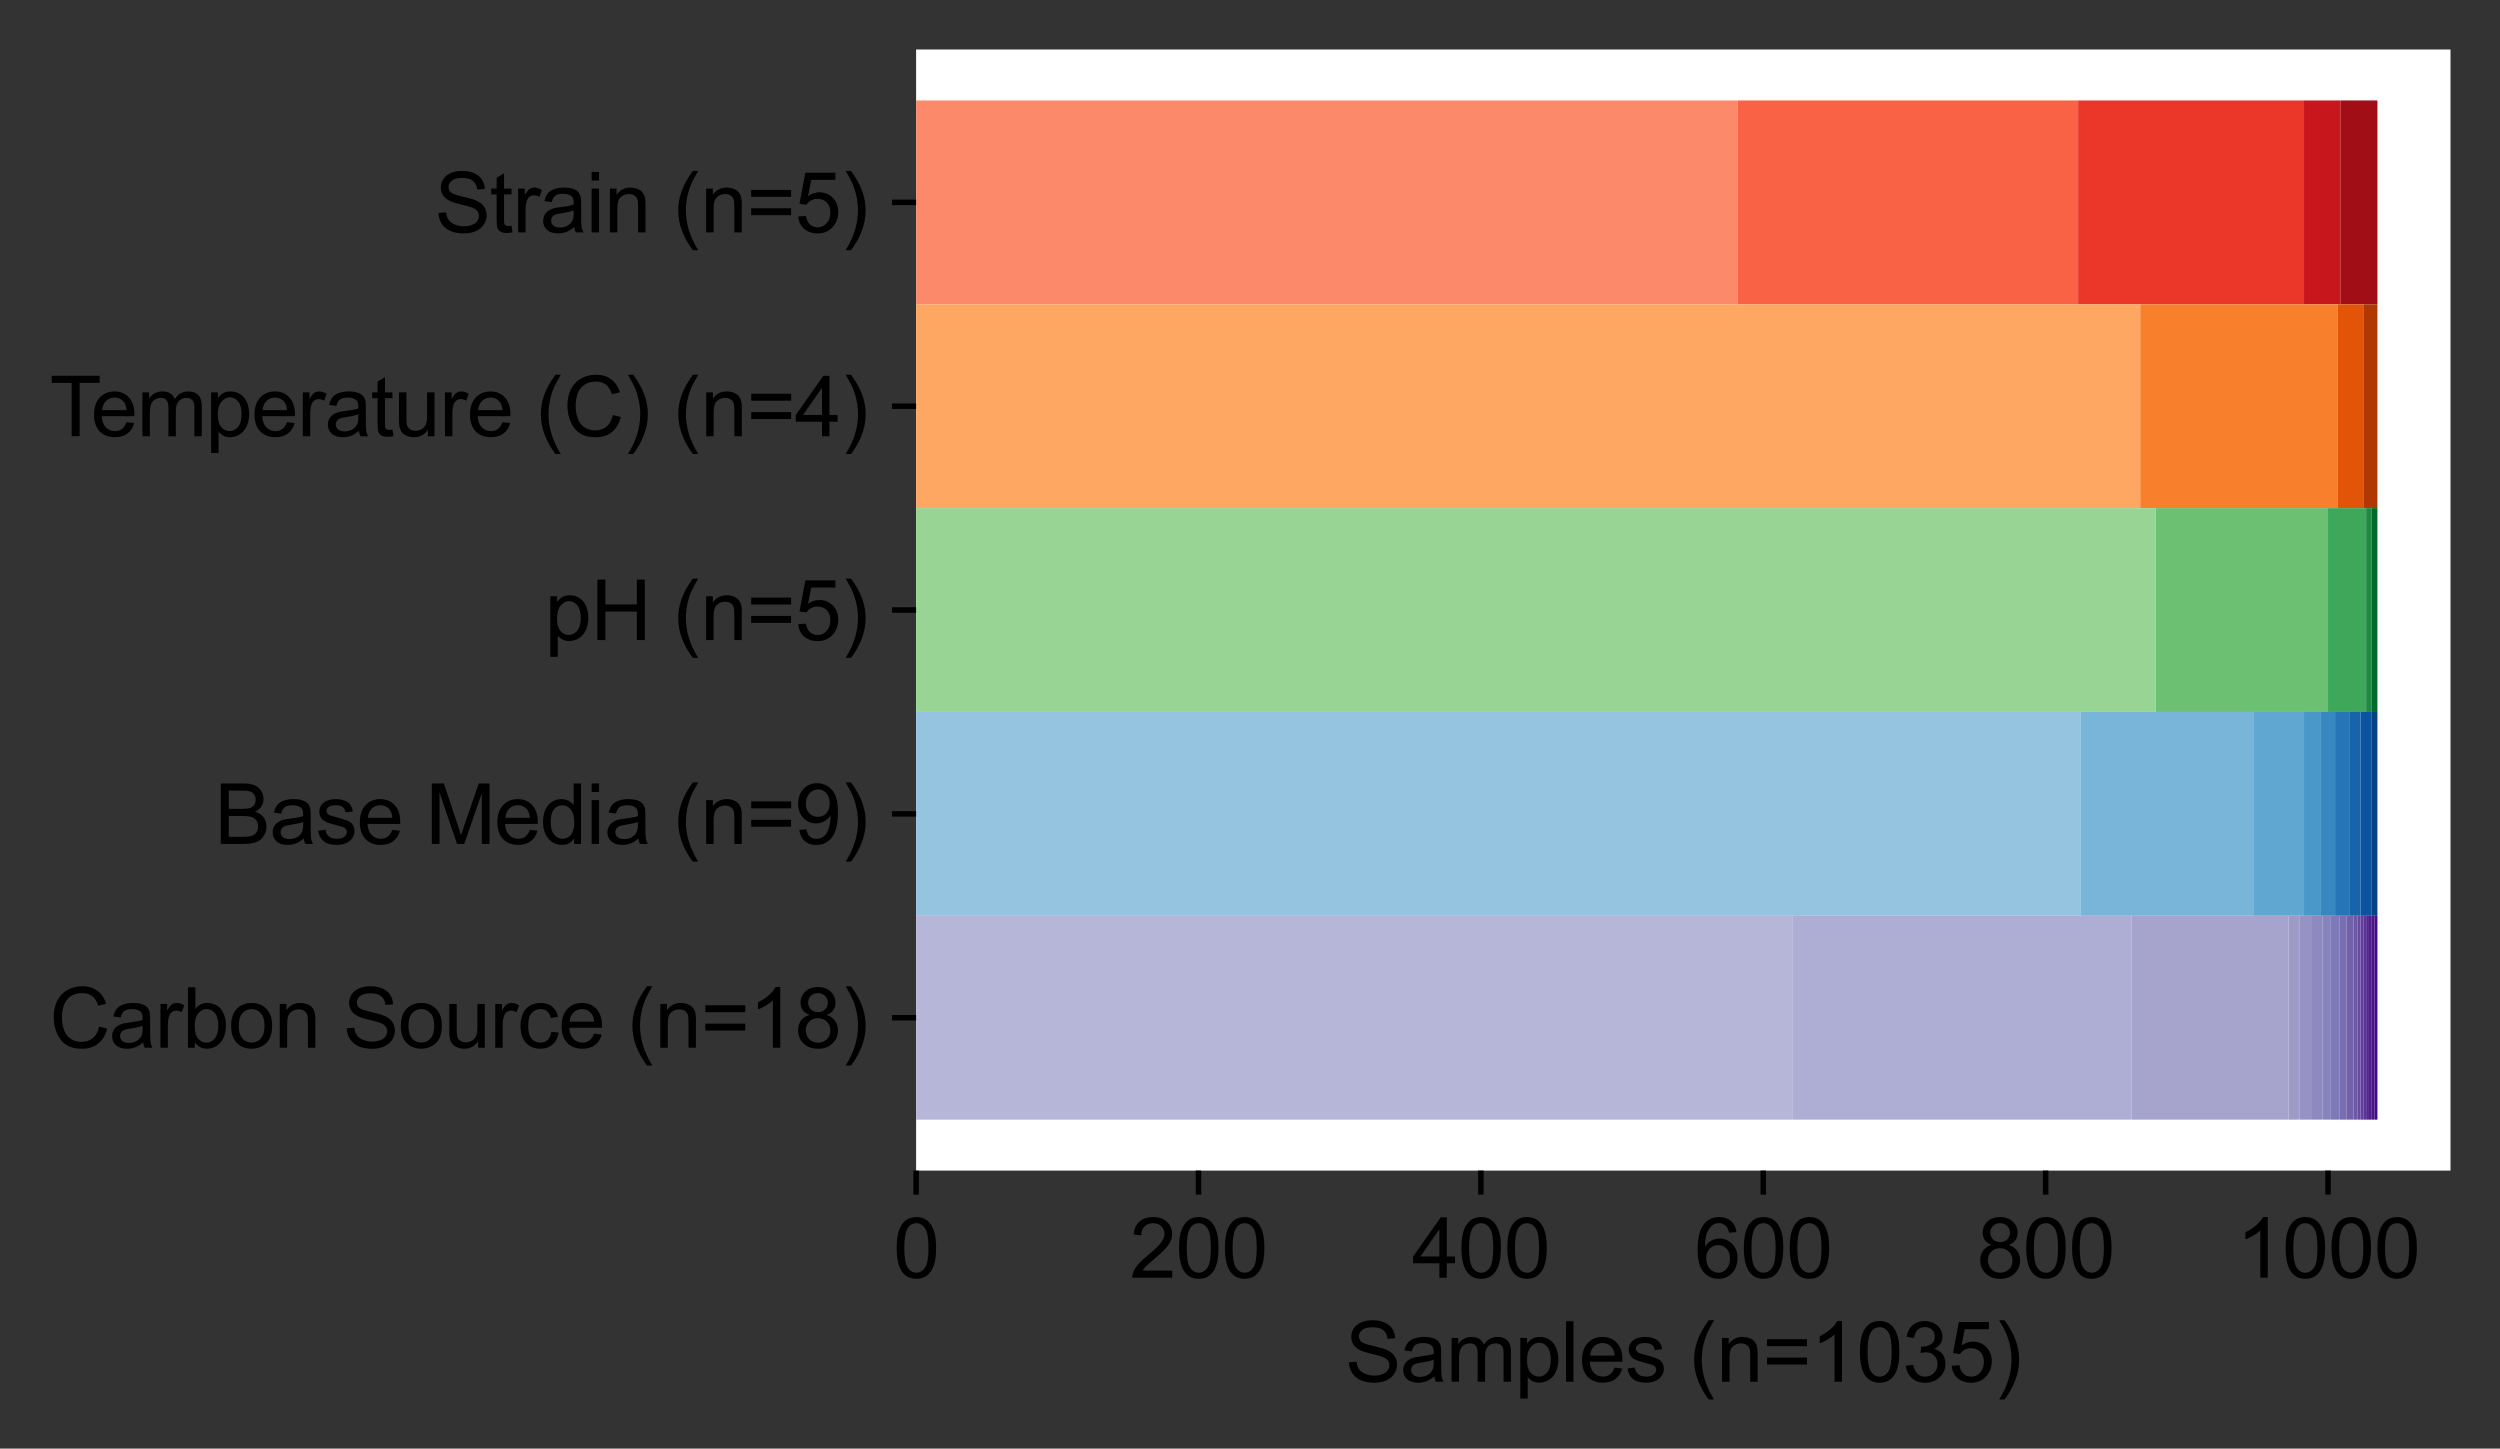 <?xml version="1.0" encoding="utf-8" standalone="no"?>
<!DOCTYPE svg PUBLIC "-//W3C//DTD SVG 1.1//EN"
  "http://www.w3.org/Graphics/SVG/1.1/DTD/svg11.dtd">
<svg xmlns:xlink="http://www.w3.org/1999/xlink" width="363.661pt" height="210.716pt" viewBox="0 0 363.661 210.716" xmlns="http://www.w3.org/2000/svg" version="1.1">
 <rect x="0" y="0" width="363.661" height="210.716" fill="#333333" stroke="none"/>
 <defs>
  <style type="text/css">*{stroke-linejoin: round; stroke-linecap: butt}</style>
 </defs>
 <g id="figure_1">
  <g id="patch_1">
   <path d="M 0 210.716 
L 363.661 210.716 
L 363.661 0 
L 0 0 
L 0 210.716 
z
" style="fill: none"/>
  </g>
  <g id="axes_1">
   <g id="patch_2">
    <path d="M 133.261 170.28 
L 356.461 170.28 
L 356.461 7.2 
L 133.261 7.2 
z
" style="fill: #ffffff"/>
   </g>
   <g id="patch_3">
    <path d="M 133.261 44.264 
L 252.794 44.264 
L 252.794 14.613 
L 133.261 14.613 
z
" clip-path="url(#pbf62a4b81c)" style="fill: #fc8a6a"/>
   </g>
   <g id="patch_4">
    <path d="M 252.794 44.264 
L 302.291 44.264 
L 302.291 14.613 
L 252.794 14.613 
z
" clip-path="url(#pbf62a4b81c)" style="fill: #f96245"/>
   </g>
   <g id="patch_5">
    <path d="M 302.291 44.264 
L 335.152 44.264 
L 335.152 14.613 
L 302.291 14.613 
z
" clip-path="url(#pbf62a4b81c)" style="fill: #eb372a"/>
   </g>
   <g id="patch_6">
    <path d="M 335.152 44.264 
L 340.492 44.264 
L 340.492 14.613 
L 335.152 14.613 
z
" clip-path="url(#pbf62a4b81c)" style="fill: #c8171c"/>
   </g>
   <g id="patch_7">
    <path d="M 340.492 44.264 
L 345.832 44.264 
L 345.832 14.613 
L 340.492 14.613 
z
" clip-path="url(#pbf62a4b81c)" style="fill: #a10e15"/>
   </g>
   <g id="patch_8">
    <path d="M 133.261 73.915 
L 311.328 73.915 
L 311.328 44.264 
L 133.261 44.264 
z
" clip-path="url(#pbf62a4b81c)" style="fill: #fda762"/>
   </g>
   <g id="patch_9">
    <path d="M 311.328 73.915 
L 340.081 73.915 
L 340.081 44.264 
L 311.328 44.264 
z
" clip-path="url(#pbf62a4b81c)" style="fill: #f87f2c"/>
   </g>
   <g id="patch_10">
    <path d="M 340.081 73.915 
L 343.778 73.915 
L 343.778 44.264 
L 340.081 44.264 
z
" clip-path="url(#pbf62a4b81c)" style="fill: #e25508"/>
   </g>
   <g id="patch_11">
    <path d="M 343.778 73.915 
L 345.832 73.915 
L 345.832 44.264 
L 343.778 44.264 
z
" clip-path="url(#pbf62a4b81c)" style="fill: #b03903"/>
   </g>
   <g id="patch_12">
    <path d="M 133.261 103.565 
L 313.587 103.565 
L 313.587 73.915 
L 133.261 73.915 
z
" clip-path="url(#pbf62a4b81c)" style="fill: #98d594"/>
   </g>
   <g id="patch_13">
    <path d="M 313.587 103.565 
L 338.644 103.565 
L 338.644 73.915 
L 313.587 73.915 
z
" clip-path="url(#pbf62a4b81c)" style="fill: #6bc072"/>
   </g>
   <g id="patch_14">
    <path d="M 338.644 103.565 
L 344.189 103.565 
L 344.189 73.915 
L 338.644 73.915 
z
" clip-path="url(#pbf62a4b81c)" style="fill: #3ea75a"/>
   </g>
   <g id="patch_15">
    <path d="M 344.189 103.565 
L 345.011 103.565 
L 345.011 73.915 
L 344.189 73.915 
z
" clip-path="url(#pbf62a4b81c)" style="fill: #208843"/>
   </g>
   <g id="patch_16">
    <path d="M 345.011 103.565 
L 345.832 103.565 
L 345.832 73.915 
L 345.011 73.915 
z
" clip-path="url(#pbf62a4b81c)" style="fill: #006b2b"/>
   </g>
   <g id="patch_17">
    <path d="M 133.261 133.216 
L 302.702 133.216 
L 302.702 103.565 
L 133.261 103.565 
z
" clip-path="url(#pbf62a4b81c)" style="fill: #94c4df"/>
   </g>
   <g id="patch_18">
    <path d="M 302.702 133.216 
L 327.758 133.216 
L 327.758 103.565 
L 302.702 103.565 
z
" clip-path="url(#pbf62a4b81c)" style="fill: #79b5d9"/>
   </g>
   <g id="patch_19">
    <path d="M 327.758 133.216 
L 335.152 133.216 
L 335.152 103.565 
L 327.758 103.565 
z
" clip-path="url(#pbf62a4b81c)" style="fill: #60a7d2"/>
   </g>
   <g id="patch_20">
    <path d="M 335.152 133.216 
L 337.617 133.216 
L 337.617 103.565 
L 335.152 103.565 
z
" clip-path="url(#pbf62a4b81c)" style="fill: #4a98c9"/>
   </g>
   <g id="patch_21">
    <path d="M 337.617 133.216 
L 339.671 133.216 
L 339.671 103.565 
L 337.617 103.565 
z
" clip-path="url(#pbf62a4b81c)" style="fill: #3787c0"/>
   </g>
   <g id="patch_22">
    <path d="M 339.671 133.216 
L 341.724 133.216 
L 341.724 103.565 
L 339.671 103.565 
z
" clip-path="url(#pbf62a4b81c)" style="fill: #2575b7"/>
   </g>
   <g id="patch_23">
    <path d="M 341.724 133.216 
L 343.367 133.216 
L 343.367 103.565 
L 341.724 103.565 
z
" clip-path="url(#pbf62a4b81c)" style="fill: #1764ab"/>
   </g>
   <g id="patch_24">
    <path d="M 343.367 133.216 
L 345.011 133.216 
L 345.011 103.565 
L 343.367 103.565 
z
" clip-path="url(#pbf62a4b81c)" style="fill: #0a539e"/>
   </g>
   <g id="patch_25">
    <path d="M 345.011 133.216 
L 345.832 133.216 
L 345.832 103.565 
L 345.011 103.565 
z
" clip-path="url(#pbf62a4b81c)" style="fill: #084285"/>
   </g>
   <g id="patch_26">
    <path d="M 133.261 162.867 
L 260.803 162.867 
L 260.803 133.216 
L 133.261 133.216 
z
" clip-path="url(#pbf62a4b81c)" style="fill: #b6b6d8"/>
   </g>
   <g id="patch_27">
    <path d="M 260.803 162.867 
L 310.095 162.867 
L 310.095 133.216 
L 260.803 133.216 
z
" clip-path="url(#pbf62a4b81c)" style="fill: #aeadd3"/>
   </g>
   <g id="patch_28">
    <path d="M 310.095 162.867 
L 332.893 162.867 
L 332.893 133.216 
L 310.095 133.216 
z
" clip-path="url(#pbf62a4b81c)" style="fill: #a6a3cd"/>
   </g>
   <g id="patch_29">
    <path d="M 332.893 162.867 
L 334.536 162.867 
L 334.536 133.216 
L 332.893 133.216 
z
" clip-path="url(#pbf62a4b81c)" style="fill: #9e9ac8"/>
   </g>
   <g id="patch_30">
    <path d="M 334.536 162.867 
L 336.179 162.867 
L 336.179 133.216 
L 334.536 133.216 
z
" clip-path="url(#pbf62a4b81c)" style="fill: #9692c4"/>
   </g>
   <g id="patch_31">
    <path d="M 336.179 162.867 
L 337.822 162.867 
L 337.822 133.216 
L 336.179 133.216 
z
" clip-path="url(#pbf62a4b81c)" style="fill: #8e8ac0"/>
   </g>
   <g id="patch_32">
    <path d="M 337.822 162.867 
L 339.054 162.867 
L 339.054 133.216 
L 337.822 133.216 
z
" clip-path="url(#pbf62a4b81c)" style="fill: #8683bd"/>
   </g>
   <g id="patch_33">
    <path d="M 339.054 162.867 
L 340.287 162.867 
L 340.287 133.216 
L 339.054 133.216 
z
" clip-path="url(#pbf62a4b81c)" style="fill: #7e79b8"/>
   </g>
   <g id="patch_34">
    <path d="M 340.287 162.867 
L 341.314 162.867 
L 341.314 133.216 
L 340.287 133.216 
z
" clip-path="url(#pbf62a4b81c)" style="fill: #796eb2"/>
   </g>
   <g id="patch_35">
    <path d="M 341.314 162.867 
L 342.341 162.867 
L 342.341 133.216 
L 341.314 133.216 
z
" clip-path="url(#pbf62a4b81c)" style="fill: #7262ac"/>
   </g>
   <g id="patch_36">
    <path d="M 342.341 162.867 
L 342.957 162.867 
L 342.957 133.216 
L 342.341 133.216 
z
" clip-path="url(#pbf62a4b81c)" style="fill: #6d57a6"/>
   </g>
   <g id="patch_37">
    <path d="M 342.957 162.867 
L 343.367 162.867 
L 343.367 133.216 
L 342.957 133.216 
z
" clip-path="url(#pbf62a4b81c)" style="fill: #674ba0"/>
   </g>
   <g id="patch_38">
    <path d="M 343.367 162.867 
L 343.778 162.867 
L 343.778 133.216 
L 343.367 133.216 
z
" clip-path="url(#pbf62a4b81c)" style="fill: #61409b"/>
   </g>
   <g id="patch_39">
    <path d="M 343.778 162.867 
L 344.189 162.867 
L 344.189 133.216 
L 343.778 133.216 
z
" clip-path="url(#pbf62a4b81c)" style="fill: #5b3495"/>
   </g>
   <g id="patch_40">
    <path d="M 344.189 162.867 
L 344.6 162.867 
L 344.6 133.216 
L 344.189 133.216 
z
" clip-path="url(#pbf62a4b81c)" style="fill: #552a90"/>
   </g>
   <g id="patch_41">
    <path d="M 344.6 162.867 
L 345.011 162.867 
L 345.011 133.216 
L 344.6 133.216 
z
" clip-path="url(#pbf62a4b81c)" style="fill: #4f1f8b"/>
   </g>
   <g id="patch_42">
    <path d="M 345.011 162.867 
L 345.421 162.867 
L 345.421 133.216 
L 345.011 133.216 
z
" clip-path="url(#pbf62a4b81c)" style="fill: #4a1587"/>
   </g>
   <g id="patch_43">
    <path d="M 345.421 162.867 
L 345.832 162.867 
L 345.832 133.216 
L 345.421 133.216 
z
" clip-path="url(#pbf62a4b81c)" style="fill: #440a82"/>
   </g>
   <g id="matplotlib.axis_1">
    <g id="xtick_1">
     <g id="line2d_1">
      <defs>
       <path id="m772eff24bd" d="M 0 0 
L 0 3.5 
" style="stroke: #000000; stroke-width: 0.8"/>
      </defs>
      <g>
       <use xlink:href="#m772eff24bd" x="133.261" y="170.28" style="stroke: #000000; stroke-width: 0.8"/>
      </g>
     </g>
     <g id="text_1">
      <!-- 0 -->
      <g transform="translate(129.924 185.869)scale(0.12 -0.12)">
       <defs>
        <path id="ArialMT-30" d="M 266 2259 
Q 266 3072 433 3567 
Q 600 4063 929 4331 
Q 1259 4600 1759 4600 
Q 2128 4600 2406 4451 
Q 2684 4303 2865 4023 
Q 3047 3744 3150 3342 
Q 3253 2941 3253 2259 
Q 3253 1453 3087 958 
Q 2922 463 2592 192 
Q 2263 -78 1759 -78 
Q 1097 -78 719 397 
Q 266 969 266 2259 
z
M 844 2259 
Q 844 1131 1108 757 
Q 1372 384 1759 384 
Q 2147 384 2411 759 
Q 2675 1134 2675 2259 
Q 2675 3391 2411 3762 
Q 2147 4134 1753 4134 
Q 1366 4134 1134 3806 
Q 844 3388 844 2259 
z
" transform="scale(0.016)"/>
       </defs>
       <use xlink:href="#ArialMT-30"/>
      </g>
     </g>
    </g>
    <g id="xtick_2">
     <g id="line2d_2">
      <g>
       <use xlink:href="#m772eff24bd" x="174.337" y="170.28" style="stroke: #000000; stroke-width: 0.8"/>
      </g>
     </g>
     <g id="text_2">
      <!-- 200 -->
      <g transform="translate(164.328 185.869)scale(0.12 -0.12)">
       <defs>
        <path id="ArialMT-32" d="M 3222 541 
L 3222 0 
L 194 0 
Q 188 203 259 391 
Q 375 700 629 1000 
Q 884 1300 1366 1694 
Q 2113 2306 2375 2664 
Q 2638 3022 2638 3341 
Q 2638 3675 2398 3904 
Q 2159 4134 1775 4134 
Q 1369 4134 1125 3890 
Q 881 3647 878 3216 
L 300 3275 
Q 359 3922 746 4261 
Q 1134 4600 1788 4600 
Q 2447 4600 2831 4234 
Q 3216 3869 3216 3328 
Q 3216 3053 3103 2787 
Q 2991 2522 2730 2228 
Q 2469 1934 1863 1422 
Q 1356 997 1212 845 
Q 1069 694 975 541 
L 3222 541 
z
" transform="scale(0.016)"/>
       </defs>
       <use xlink:href="#ArialMT-32"/>
       <use xlink:href="#ArialMT-30" x="55.615"/>
       <use xlink:href="#ArialMT-30" x="111.23"/>
      </g>
     </g>
    </g>
    <g id="xtick_3">
     <g id="line2d_3">
      <g>
       <use xlink:href="#m772eff24bd" x="215.414" y="170.28" style="stroke: #000000; stroke-width: 0.8"/>
      </g>
     </g>
     <g id="text_3">
      <!-- 400 -->
      <g transform="translate(205.404 185.869)scale(0.12 -0.12)">
       <defs>
        <path id="ArialMT-34" d="M 2069 0 
L 2069 1097 
L 81 1097 
L 81 1613 
L 2172 4581 
L 2631 4581 
L 2631 1613 
L 3250 1613 
L 3250 1097 
L 2631 1097 
L 2631 0 
L 2069 0 
z
M 2069 1613 
L 2069 3678 
L 634 1613 
L 2069 1613 
z
" transform="scale(0.016)"/>
       </defs>
       <use xlink:href="#ArialMT-34"/>
       <use xlink:href="#ArialMT-30" x="55.615"/>
       <use xlink:href="#ArialMT-30" x="111.23"/>
      </g>
     </g>
    </g>
    <g id="xtick_4">
     <g id="line2d_4">
      <g>
       <use xlink:href="#m772eff24bd" x="256.49" y="170.28" style="stroke: #000000; stroke-width: 0.8"/>
      </g>
     </g>
     <g id="text_4">
      <!-- 600 -->
      <g transform="translate(246.481 185.869)scale(0.12 -0.12)">
       <defs>
        <path id="ArialMT-36" d="M 3184 3459 
L 2625 3416 
Q 2550 3747 2413 3897 
Q 2184 4138 1850 4138 
Q 1581 4138 1378 3988 
Q 1113 3794 959 3422 
Q 806 3050 800 2363 
Q 1003 2672 1297 2822 
Q 1591 2972 1913 2972 
Q 2475 2972 2870 2558 
Q 3266 2144 3266 1488 
Q 3266 1056 3080 686 
Q 2894 316 2569 119 
Q 2244 -78 1831 -78 
Q 1128 -78 684 439 
Q 241 956 241 2144 
Q 241 3472 731 4075 
Q 1159 4600 1884 4600 
Q 2425 4600 2770 4297 
Q 3116 3994 3184 3459 
z
M 888 1484 
Q 888 1194 1011 928 
Q 1134 663 1356 523 
Q 1578 384 1822 384 
Q 2178 384 2434 671 
Q 2691 959 2691 1453 
Q 2691 1928 2437 2201 
Q 2184 2475 1800 2475 
Q 1419 2475 1153 2201 
Q 888 1928 888 1484 
z
" transform="scale(0.016)"/>
       </defs>
       <use xlink:href="#ArialMT-36"/>
       <use xlink:href="#ArialMT-30" x="55.615"/>
       <use xlink:href="#ArialMT-30" x="111.23"/>
      </g>
     </g>
    </g>
    <g id="xtick_5">
     <g id="line2d_5">
      <g>
       <use xlink:href="#m772eff24bd" x="297.567" y="170.28" style="stroke: #000000; stroke-width: 0.8"/>
      </g>
     </g>
     <g id="text_5">
      <!-- 800 -->
      <g transform="translate(287.557 185.869)scale(0.12 -0.12)">
       <defs>
        <path id="ArialMT-38" d="M 1131 2484 
Q 781 2613 612 2850 
Q 444 3088 444 3419 
Q 444 3919 803 4259 
Q 1163 4600 1759 4600 
Q 2359 4600 2725 4251 
Q 3091 3903 3091 3403 
Q 3091 3084 2923 2848 
Q 2756 2613 2416 2484 
Q 2838 2347 3058 2040 
Q 3278 1734 3278 1309 
Q 3278 722 2862 322 
Q 2447 -78 1769 -78 
Q 1091 -78 675 323 
Q 259 725 259 1325 
Q 259 1772 486 2073 
Q 713 2375 1131 2484 
z
M 1019 3438 
Q 1019 3113 1228 2906 
Q 1438 2700 1772 2700 
Q 2097 2700 2305 2904 
Q 2513 3109 2513 3406 
Q 2513 3716 2298 3927 
Q 2084 4138 1766 4138 
Q 1444 4138 1231 3931 
Q 1019 3725 1019 3438 
z
M 838 1322 
Q 838 1081 952 856 
Q 1066 631 1291 507 
Q 1516 384 1775 384 
Q 2178 384 2440 643 
Q 2703 903 2703 1303 
Q 2703 1709 2433 1975 
Q 2163 2241 1756 2241 
Q 1359 2241 1098 1978 
Q 838 1716 838 1322 
z
" transform="scale(0.016)"/>
       </defs>
       <use xlink:href="#ArialMT-38"/>
       <use xlink:href="#ArialMT-30" x="55.615"/>
       <use xlink:href="#ArialMT-30" x="111.23"/>
      </g>
     </g>
    </g>
    <g id="xtick_6">
     <g id="line2d_6">
      <g>
       <use xlink:href="#m772eff24bd" x="338.644" y="170.28" style="stroke: #000000; stroke-width: 0.8"/>
      </g>
     </g>
     <g id="text_6">
      <!-- 1000 -->
      <g transform="translate(325.297 185.869)scale(0.12 -0.12)">
       <defs>
        <path id="ArialMT-31" d="M 2384 0 
L 1822 0 
L 1822 3584 
Q 1619 3391 1289 3197 
Q 959 3003 697 2906 
L 697 3450 
Q 1169 3672 1522 3987 
Q 1875 4303 2022 4600 
L 2384 4600 
L 2384 0 
z
" transform="scale(0.016)"/>
       </defs>
       <use xlink:href="#ArialMT-31"/>
       <use xlink:href="#ArialMT-30" x="55.615"/>
       <use xlink:href="#ArialMT-30" x="111.23"/>
       <use xlink:href="#ArialMT-30" x="166.846"/>
      </g>
     </g>
    </g>
    <g id="text_7">
     <!-- Samples (n=1035) -->
     <g transform="translate(195.668 200.99)scale(0.12 -0.12)">
      <defs>
       <path id="ArialMT-53" d="M 288 1472 
L 859 1522 
Q 900 1178 1048 958 
Q 1197 738 1509 602 
Q 1822 466 2213 466 
Q 2559 466 2825 569 
Q 3091 672 3220 851 
Q 3350 1031 3350 1244 
Q 3350 1459 3225 1620 
Q 3100 1781 2813 1891 
Q 2628 1963 1997 2114 
Q 1366 2266 1113 2400 
Q 784 2572 623 2826 
Q 463 3081 463 3397 
Q 463 3744 659 4045 
Q 856 4347 1234 4503 
Q 1613 4659 2075 4659 
Q 2584 4659 2973 4495 
Q 3363 4331 3572 4012 
Q 3781 3694 3797 3291 
L 3216 3247 
Q 3169 3681 2898 3903 
Q 2628 4125 2100 4125 
Q 1550 4125 1298 3923 
Q 1047 3722 1047 3438 
Q 1047 3191 1225 3031 
Q 1400 2872 2139 2705 
Q 2878 2538 3153 2413 
Q 3553 2228 3743 1945 
Q 3934 1663 3934 1294 
Q 3934 928 3725 604 
Q 3516 281 3123 101 
Q 2731 -78 2241 -78 
Q 1619 -78 1198 103 
Q 778 284 539 648 
Q 300 1013 288 1472 
z
" transform="scale(0.016)"/>
       <path id="ArialMT-61" d="M 2588 409 
Q 2275 144 1986 34 
Q 1697 -75 1366 -75 
Q 819 -75 525 192 
Q 231 459 231 875 
Q 231 1119 342 1320 
Q 453 1522 633 1644 
Q 813 1766 1038 1828 
Q 1203 1872 1538 1913 
Q 2219 1994 2541 2106 
Q 2544 2222 2544 2253 
Q 2544 2597 2384 2738 
Q 2169 2928 1744 2928 
Q 1347 2928 1158 2789 
Q 969 2650 878 2297 
L 328 2372 
Q 403 2725 575 2942 
Q 747 3159 1072 3276 
Q 1397 3394 1825 3394 
Q 2250 3394 2515 3294 
Q 2781 3194 2906 3042 
Q 3031 2891 3081 2659 
Q 3109 2516 3109 2141 
L 3109 1391 
Q 3109 606 3145 398 
Q 3181 191 3288 0 
L 2700 0 
Q 2613 175 2588 409 
z
M 2541 1666 
Q 2234 1541 1622 1453 
Q 1275 1403 1131 1340 
Q 988 1278 909 1158 
Q 831 1038 831 891 
Q 831 666 1001 516 
Q 1172 366 1500 366 
Q 1825 366 2078 508 
Q 2331 650 2450 897 
Q 2541 1088 2541 1459 
L 2541 1666 
z
" transform="scale(0.016)"/>
       <path id="ArialMT-6d" d="M 422 0 
L 422 3319 
L 925 3319 
L 925 2853 
Q 1081 3097 1340 3245 
Q 1600 3394 1931 3394 
Q 2300 3394 2536 3241 
Q 2772 3088 2869 2813 
Q 3263 3394 3894 3394 
Q 4388 3394 4653 3120 
Q 4919 2847 4919 2278 
L 4919 0 
L 4359 0 
L 4359 2091 
Q 4359 2428 4304 2576 
Q 4250 2725 4106 2815 
Q 3963 2906 3769 2906 
Q 3419 2906 3187 2673 
Q 2956 2441 2956 1928 
L 2956 0 
L 2394 0 
L 2394 2156 
Q 2394 2531 2256 2718 
Q 2119 2906 1806 2906 
Q 1569 2906 1367 2781 
Q 1166 2656 1075 2415 
Q 984 2175 984 1722 
L 984 0 
L 422 0 
z
" transform="scale(0.016)"/>
       <path id="ArialMT-70" d="M 422 -1272 
L 422 3319 
L 934 3319 
L 934 2888 
Q 1116 3141 1344 3267 
Q 1572 3394 1897 3394 
Q 2322 3394 2647 3175 
Q 2972 2956 3137 2557 
Q 3303 2159 3303 1684 
Q 3303 1175 3120 767 
Q 2938 359 2589 142 
Q 2241 -75 1856 -75 
Q 1575 -75 1351 44 
Q 1128 163 984 344 
L 984 -1272 
L 422 -1272 
z
M 931 1641 
Q 931 1000 1190 694 
Q 1450 388 1819 388 
Q 2194 388 2461 705 
Q 2728 1022 2728 1688 
Q 2728 2322 2467 2637 
Q 2206 2953 1844 2953 
Q 1484 2953 1207 2617 
Q 931 2281 931 1641 
z
" transform="scale(0.016)"/>
       <path id="ArialMT-6c" d="M 409 0 
L 409 4581 
L 972 4581 
L 972 0 
L 409 0 
z
" transform="scale(0.016)"/>
       <path id="ArialMT-65" d="M 2694 1069 
L 3275 997 
Q 3138 488 2766 206 
Q 2394 -75 1816 -75 
Q 1088 -75 661 373 
Q 234 822 234 1631 
Q 234 2469 665 2931 
Q 1097 3394 1784 3394 
Q 2450 3394 2872 2941 
Q 3294 2488 3294 1666 
Q 3294 1616 3291 1516 
L 816 1516 
Q 847 969 1125 678 
Q 1403 388 1819 388 
Q 2128 388 2347 550 
Q 2566 713 2694 1069 
z
M 847 1978 
L 2700 1978 
Q 2663 2397 2488 2606 
Q 2219 2931 1791 2931 
Q 1403 2931 1139 2672 
Q 875 2413 847 1978 
z
" transform="scale(0.016)"/>
       <path id="ArialMT-73" d="M 197 991 
L 753 1078 
Q 800 744 1014 566 
Q 1228 388 1613 388 
Q 2000 388 2187 545 
Q 2375 703 2375 916 
Q 2375 1106 2209 1216 
Q 2094 1291 1634 1406 
Q 1016 1563 777 1677 
Q 538 1791 414 1992 
Q 291 2194 291 2438 
Q 291 2659 392 2848 
Q 494 3038 669 3163 
Q 800 3259 1026 3326 
Q 1253 3394 1513 3394 
Q 1903 3394 2198 3281 
Q 2494 3169 2634 2976 
Q 2775 2784 2828 2463 
L 2278 2388 
Q 2241 2644 2061 2787 
Q 1881 2931 1553 2931 
Q 1166 2931 1000 2803 
Q 834 2675 834 2503 
Q 834 2394 903 2306 
Q 972 2216 1119 2156 
Q 1203 2125 1616 2013 
Q 2213 1853 2448 1751 
Q 2684 1650 2818 1456 
Q 2953 1263 2953 975 
Q 2953 694 2789 445 
Q 2625 197 2315 61 
Q 2006 -75 1616 -75 
Q 969 -75 630 194 
Q 291 463 197 991 
z
" transform="scale(0.016)"/>
       <path id="ArialMT-20" transform="scale(0.016)"/>
       <path id="ArialMT-28" d="M 1497 -1347 
Q 1031 -759 709 28 
Q 388 816 388 1659 
Q 388 2403 628 3084 
Q 909 3875 1497 4659 
L 1900 4659 
Q 1522 4009 1400 3731 
Q 1209 3300 1100 2831 
Q 966 2247 966 1656 
Q 966 153 1900 -1347 
L 1497 -1347 
z
" transform="scale(0.016)"/>
       <path id="ArialMT-6e" d="M 422 0 
L 422 3319 
L 928 3319 
L 928 2847 
Q 1294 3394 1984 3394 
Q 2284 3394 2536 3286 
Q 2788 3178 2913 3003 
Q 3038 2828 3088 2588 
Q 3119 2431 3119 2041 
L 3119 0 
L 2556 0 
L 2556 2019 
Q 2556 2363 2490 2533 
Q 2425 2703 2258 2804 
Q 2091 2906 1866 2906 
Q 1506 2906 1245 2678 
Q 984 2450 984 1813 
L 984 0 
L 422 0 
z
" transform="scale(0.016)"/>
       <path id="ArialMT-3d" d="M 3381 2694 
L 356 2694 
L 356 3219 
L 3381 3219 
L 3381 2694 
z
M 3381 1303 
L 356 1303 
L 356 1828 
L 3381 1828 
L 3381 1303 
z
" transform="scale(0.016)"/>
       <path id="ArialMT-33" d="M 269 1209 
L 831 1284 
Q 928 806 1161 595 
Q 1394 384 1728 384 
Q 2125 384 2398 659 
Q 2672 934 2672 1341 
Q 2672 1728 2419 1979 
Q 2166 2231 1775 2231 
Q 1616 2231 1378 2169 
L 1441 2663 
Q 1497 2656 1531 2656 
Q 1891 2656 2178 2843 
Q 2466 3031 2466 3422 
Q 2466 3731 2256 3934 
Q 2047 4138 1716 4138 
Q 1388 4138 1169 3931 
Q 950 3725 888 3313 
L 325 3413 
Q 428 3978 793 4289 
Q 1159 4600 1703 4600 
Q 2078 4600 2393 4439 
Q 2709 4278 2876 4000 
Q 3044 3722 3044 3409 
Q 3044 3113 2884 2869 
Q 2725 2625 2413 2481 
Q 2819 2388 3044 2092 
Q 3269 1797 3269 1353 
Q 3269 753 2831 336 
Q 2394 -81 1725 -81 
Q 1122 -81 723 278 
Q 325 638 269 1209 
z
" transform="scale(0.016)"/>
       <path id="ArialMT-35" d="M 266 1200 
L 856 1250 
Q 922 819 1161 601 
Q 1400 384 1738 384 
Q 2144 384 2425 690 
Q 2706 997 2706 1503 
Q 2706 1984 2436 2262 
Q 2166 2541 1728 2541 
Q 1456 2541 1237 2417 
Q 1019 2294 894 2097 
L 366 2166 
L 809 4519 
L 3088 4519 
L 3088 3981 
L 1259 3981 
L 1013 2750 
Q 1425 3038 1878 3038 
Q 2478 3038 2890 2622 
Q 3303 2206 3303 1553 
Q 3303 931 2941 478 
Q 2500 -78 1738 -78 
Q 1113 -78 717 272 
Q 322 622 266 1200 
z
" transform="scale(0.016)"/>
       <path id="ArialMT-29" d="M 791 -1347 
L 388 -1347 
Q 1322 153 1322 1656 
Q 1322 2244 1188 2822 
Q 1081 3291 891 3722 
Q 769 4003 388 4659 
L 791 4659 
Q 1378 3875 1659 3084 
Q 1900 2403 1900 1659 
Q 1900 816 1576 28 
Q 1253 -759 791 -1347 
z
" transform="scale(0.016)"/>
      </defs>
      <use xlink:href="#ArialMT-53"/>
      <use xlink:href="#ArialMT-61" x="66.699"/>
      <use xlink:href="#ArialMT-6d" x="122.314"/>
      <use xlink:href="#ArialMT-70" x="205.615"/>
      <use xlink:href="#ArialMT-6c" x="261.23"/>
      <use xlink:href="#ArialMT-65" x="283.447"/>
      <use xlink:href="#ArialMT-73" x="339.062"/>
      <use xlink:href="#ArialMT-20" x="389.062"/>
      <use xlink:href="#ArialMT-28" x="416.846"/>
      <use xlink:href="#ArialMT-6e" x="450.146"/>
      <use xlink:href="#ArialMT-3d" x="505.762"/>
      <use xlink:href="#ArialMT-31" x="564.16"/>
      <use xlink:href="#ArialMT-30" x="619.775"/>
      <use xlink:href="#ArialMT-33" x="675.391"/>
      <use xlink:href="#ArialMT-35" x="731.006"/>
      <use xlink:href="#ArialMT-29" x="786.621"/>
     </g>
    </g>
   </g>
   <g id="matplotlib.axis_2">
    <g id="ytick_1">
     <g id="line2d_7">
      <defs>
       <path id="mf761c2c507" d="M 0 0 
L -3.5 0 
" style="stroke: #000000; stroke-width: 0.8"/>
      </defs>
      <g>
       <use xlink:href="#mf761c2c507" x="133.261" y="148.042" style="stroke: #000000; stroke-width: 0.8"/>
      </g>
     </g>
     <g id="text_8">
      <!-- Carbon Source (n=18) -->
      <g transform="translate(7.2 152.41)scale(0.12 -0.12)">
       <defs>
        <path id="ArialMT-43" d="M 3763 1606 
L 4369 1453 
Q 4178 706 3683 314 
Q 3188 -78 2472 -78 
Q 1731 -78 1267 223 
Q 803 525 561 1097 
Q 319 1669 319 2325 
Q 319 3041 592 3573 
Q 866 4106 1370 4382 
Q 1875 4659 2481 4659 
Q 3169 4659 3637 4309 
Q 4106 3959 4291 3325 
L 3694 3184 
Q 3534 3684 3231 3912 
Q 2928 4141 2469 4141 
Q 1941 4141 1586 3887 
Q 1231 3634 1087 3207 
Q 944 2781 944 2328 
Q 944 1744 1114 1308 
Q 1284 872 1643 656 
Q 2003 441 2422 441 
Q 2931 441 3284 734 
Q 3638 1028 3763 1606 
z
" transform="scale(0.016)"/>
        <path id="ArialMT-72" d="M 416 0 
L 416 3319 
L 922 3319 
L 922 2816 
Q 1116 3169 1280 3281 
Q 1444 3394 1641 3394 
Q 1925 3394 2219 3213 
L 2025 2691 
Q 1819 2813 1613 2813 
Q 1428 2813 1281 2702 
Q 1134 2591 1072 2394 
Q 978 2094 978 1738 
L 978 0 
L 416 0 
z
" transform="scale(0.016)"/>
        <path id="ArialMT-62" d="M 941 0 
L 419 0 
L 419 4581 
L 981 4581 
L 981 2947 
Q 1338 3394 1891 3394 
Q 2197 3394 2470 3270 
Q 2744 3147 2920 2923 
Q 3097 2700 3197 2384 
Q 3297 2069 3297 1709 
Q 3297 856 2875 390 
Q 2453 -75 1863 -75 
Q 1275 -75 941 416 
L 941 0 
z
M 934 1684 
Q 934 1088 1097 822 
Q 1363 388 1816 388 
Q 2184 388 2453 708 
Q 2722 1028 2722 1663 
Q 2722 2313 2464 2622 
Q 2206 2931 1841 2931 
Q 1472 2931 1203 2611 
Q 934 2291 934 1684 
z
" transform="scale(0.016)"/>
        <path id="ArialMT-6f" d="M 213 1659 
Q 213 2581 725 3025 
Q 1153 3394 1769 3394 
Q 2453 3394 2887 2945 
Q 3322 2497 3322 1706 
Q 3322 1066 3130 698 
Q 2938 331 2570 128 
Q 2203 -75 1769 -75 
Q 1072 -75 642 372 
Q 213 819 213 1659 
z
M 791 1659 
Q 791 1022 1069 705 
Q 1347 388 1769 388 
Q 2188 388 2466 706 
Q 2744 1025 2744 1678 
Q 2744 2294 2464 2611 
Q 2184 2928 1769 2928 
Q 1347 2928 1069 2612 
Q 791 2297 791 1659 
z
" transform="scale(0.016)"/>
        <path id="ArialMT-75" d="M 2597 0 
L 2597 488 
Q 2209 -75 1544 -75 
Q 1250 -75 995 37 
Q 741 150 617 320 
Q 494 491 444 738 
Q 409 903 409 1263 
L 409 3319 
L 972 3319 
L 972 1478 
Q 972 1038 1006 884 
Q 1059 663 1231 536 
Q 1403 409 1656 409 
Q 1909 409 2131 539 
Q 2353 669 2445 892 
Q 2538 1116 2538 1541 
L 2538 3319 
L 3100 3319 
L 3100 0 
L 2597 0 
z
" transform="scale(0.016)"/>
        <path id="ArialMT-63" d="M 2588 1216 
L 3141 1144 
Q 3050 572 2676 248 
Q 2303 -75 1759 -75 
Q 1078 -75 664 370 
Q 250 816 250 1647 
Q 250 2184 428 2587 
Q 606 2991 970 3192 
Q 1334 3394 1763 3394 
Q 2303 3394 2647 3120 
Q 2991 2847 3088 2344 
L 2541 2259 
Q 2463 2594 2264 2762 
Q 2066 2931 1784 2931 
Q 1359 2931 1093 2626 
Q 828 2322 828 1663 
Q 828 994 1084 691 
Q 1341 388 1753 388 
Q 2084 388 2306 591 
Q 2528 794 2588 1216 
z
" transform="scale(0.016)"/>
       </defs>
       <use xlink:href="#ArialMT-43"/>
       <use xlink:href="#ArialMT-61" x="72.217"/>
       <use xlink:href="#ArialMT-72" x="127.832"/>
       <use xlink:href="#ArialMT-62" x="161.133"/>
       <use xlink:href="#ArialMT-6f" x="216.748"/>
       <use xlink:href="#ArialMT-6e" x="272.363"/>
       <use xlink:href="#ArialMT-20" x="327.979"/>
       <use xlink:href="#ArialMT-53" x="355.762"/>
       <use xlink:href="#ArialMT-6f" x="422.461"/>
       <use xlink:href="#ArialMT-75" x="478.076"/>
       <use xlink:href="#ArialMT-72" x="533.691"/>
       <use xlink:href="#ArialMT-63" x="566.992"/>
       <use xlink:href="#ArialMT-65" x="616.992"/>
       <use xlink:href="#ArialMT-20" x="672.607"/>
       <use xlink:href="#ArialMT-28" x="700.391"/>
       <use xlink:href="#ArialMT-6e" x="733.691"/>
       <use xlink:href="#ArialMT-3d" x="789.307"/>
       <use xlink:href="#ArialMT-31" x="847.705"/>
       <use xlink:href="#ArialMT-38" x="903.32"/>
       <use xlink:href="#ArialMT-29" x="958.936"/>
      </g>
     </g>
    </g>
    <g id="ytick_2">
     <g id="line2d_8">
      <g>
       <use xlink:href="#mf761c2c507" x="133.261" y="118.391" style="stroke: #000000; stroke-width: 0.8"/>
      </g>
     </g>
     <g id="text_9">
      <!-- Base Media (n=9) -->
      <g transform="translate(31.215 122.759)scale(0.12 -0.12)">
       <defs>
        <path id="ArialMT-42" d="M 469 0 
L 469 4581 
L 2188 4581 
Q 2713 4581 3030 4442 
Q 3347 4303 3526 4014 
Q 3706 3725 3706 3409 
Q 3706 3116 3547 2856 
Q 3388 2597 3066 2438 
Q 3481 2316 3704 2022 
Q 3928 1728 3928 1328 
Q 3928 1006 3792 729 
Q 3656 453 3456 303 
Q 3256 153 2954 76 
Q 2653 0 2216 0 
L 469 0 
z
M 1075 2656 
L 2066 2656 
Q 2469 2656 2644 2709 
Q 2875 2778 2992 2937 
Q 3109 3097 3109 3338 
Q 3109 3566 3000 3739 
Q 2891 3913 2687 3977 
Q 2484 4041 1991 4041 
L 1075 4041 
L 1075 2656 
z
M 1075 541 
L 2216 541 
Q 2509 541 2628 563 
Q 2838 600 2978 687 
Q 3119 775 3209 942 
Q 3300 1109 3300 1328 
Q 3300 1584 3169 1773 
Q 3038 1963 2805 2039 
Q 2572 2116 2134 2116 
L 1075 2116 
L 1075 541 
z
" transform="scale(0.016)"/>
        <path id="ArialMT-4d" d="M 475 0 
L 475 4581 
L 1388 4581 
L 2472 1338 
Q 2622 884 2691 659 
Q 2769 909 2934 1394 
L 4031 4581 
L 4847 4581 
L 4847 0 
L 4263 0 
L 4263 3834 
L 2931 0 
L 2384 0 
L 1059 3900 
L 1059 0 
L 475 0 
z
" transform="scale(0.016)"/>
        <path id="ArialMT-64" d="M 2575 0 
L 2575 419 
Q 2259 -75 1647 -75 
Q 1250 -75 917 144 
Q 584 363 401 755 
Q 219 1147 219 1656 
Q 219 2153 384 2558 
Q 550 2963 881 3178 
Q 1213 3394 1622 3394 
Q 1922 3394 2156 3267 
Q 2391 3141 2538 2938 
L 2538 4581 
L 3097 4581 
L 3097 0 
L 2575 0 
z
M 797 1656 
Q 797 1019 1065 703 
Q 1334 388 1700 388 
Q 2069 388 2326 689 
Q 2584 991 2584 1609 
Q 2584 2291 2321 2609 
Q 2059 2928 1675 2928 
Q 1300 2928 1048 2622 
Q 797 2316 797 1656 
z
" transform="scale(0.016)"/>
        <path id="ArialMT-69" d="M 425 3934 
L 425 4581 
L 988 4581 
L 988 3934 
L 425 3934 
z
M 425 0 
L 425 3319 
L 988 3319 
L 988 0 
L 425 0 
z
" transform="scale(0.016)"/>
        <path id="ArialMT-39" d="M 350 1059 
L 891 1109 
Q 959 728 1153 556 
Q 1347 384 1650 384 
Q 1909 384 2104 503 
Q 2300 622 2425 820 
Q 2550 1019 2634 1356 
Q 2719 1694 2719 2044 
Q 2719 2081 2716 2156 
Q 2547 1888 2255 1720 
Q 1963 1553 1622 1553 
Q 1053 1553 659 1965 
Q 266 2378 266 3053 
Q 266 3750 677 4175 
Q 1088 4600 1706 4600 
Q 2153 4600 2523 4359 
Q 2894 4119 3086 3673 
Q 3278 3228 3278 2384 
Q 3278 1506 3087 986 
Q 2897 466 2520 194 
Q 2144 -78 1638 -78 
Q 1100 -78 759 220 
Q 419 519 350 1059 
z
M 2653 3081 
Q 2653 3566 2395 3850 
Q 2138 4134 1775 4134 
Q 1400 4134 1122 3828 
Q 844 3522 844 3034 
Q 844 2597 1108 2323 
Q 1372 2050 1759 2050 
Q 2150 2050 2401 2323 
Q 2653 2597 2653 3081 
z
" transform="scale(0.016)"/>
       </defs>
       <use xlink:href="#ArialMT-42"/>
       <use xlink:href="#ArialMT-61" x="66.699"/>
       <use xlink:href="#ArialMT-73" x="122.314"/>
       <use xlink:href="#ArialMT-65" x="172.314"/>
       <use xlink:href="#ArialMT-20" x="227.93"/>
       <use xlink:href="#ArialMT-4d" x="255.713"/>
       <use xlink:href="#ArialMT-65" x="339.014"/>
       <use xlink:href="#ArialMT-64" x="394.629"/>
       <use xlink:href="#ArialMT-69" x="450.244"/>
       <use xlink:href="#ArialMT-61" x="472.461"/>
       <use xlink:href="#ArialMT-20" x="528.076"/>
       <use xlink:href="#ArialMT-28" x="555.859"/>
       <use xlink:href="#ArialMT-6e" x="589.16"/>
       <use xlink:href="#ArialMT-3d" x="644.775"/>
       <use xlink:href="#ArialMT-39" x="703.174"/>
       <use xlink:href="#ArialMT-29" x="758.789"/>
      </g>
     </g>
    </g>
    <g id="ytick_3">
     <g id="line2d_9">
      <g>
       <use xlink:href="#mf761c2c507" x="133.261" y="88.74" style="stroke: #000000; stroke-width: 0.8"/>
      </g>
     </g>
     <g id="text_10">
      <!-- pH (n=5) -->
      <g transform="translate(79.241 93.108)scale(0.12 -0.12)">
       <defs>
        <path id="ArialMT-48" d="M 513 0 
L 513 4581 
L 1119 4581 
L 1119 2700 
L 3500 2700 
L 3500 4581 
L 4106 4581 
L 4106 0 
L 3500 0 
L 3500 2159 
L 1119 2159 
L 1119 0 
L 513 0 
z
" transform="scale(0.016)"/>
       </defs>
       <use xlink:href="#ArialMT-70"/>
       <use xlink:href="#ArialMT-48" x="55.615"/>
       <use xlink:href="#ArialMT-20" x="127.832"/>
       <use xlink:href="#ArialMT-28" x="155.615"/>
       <use xlink:href="#ArialMT-6e" x="188.916"/>
       <use xlink:href="#ArialMT-3d" x="244.531"/>
       <use xlink:href="#ArialMT-35" x="302.93"/>
       <use xlink:href="#ArialMT-29" x="358.545"/>
      </g>
     </g>
    </g>
    <g id="ytick_4">
     <g id="line2d_10">
      <g>
       <use xlink:href="#mf761c2c507" x="133.261" y="59.089" style="stroke: #000000; stroke-width: 0.8"/>
      </g>
     </g>
     <g id="text_11">
      <!-- Temperature (C) (n=4) -->
      <g transform="translate(7.236 63.457)scale(0.12 -0.12)">
       <defs>
        <path id="ArialMT-54" d="M 1659 0 
L 1659 4041 
L 150 4041 
L 150 4581 
L 3781 4581 
L 3781 4041 
L 2266 4041 
L 2266 0 
L 1659 0 
z
" transform="scale(0.016)"/>
        <path id="ArialMT-74" d="M 1650 503 
L 1731 6 
Q 1494 -44 1306 -44 
Q 1000 -44 831 53 
Q 663 150 594 308 
Q 525 466 525 972 
L 525 2881 
L 113 2881 
L 113 3319 
L 525 3319 
L 525 4141 
L 1084 4478 
L 1084 3319 
L 1650 3319 
L 1650 2881 
L 1084 2881 
L 1084 941 
Q 1084 700 1114 631 
Q 1144 563 1211 522 
Q 1278 481 1403 481 
Q 1497 481 1650 503 
z
" transform="scale(0.016)"/>
       </defs>
       <use xlink:href="#ArialMT-54"/>
       <use xlink:href="#ArialMT-65" x="49.959"/>
       <use xlink:href="#ArialMT-6d" x="105.574"/>
       <use xlink:href="#ArialMT-70" x="188.875"/>
       <use xlink:href="#ArialMT-65" x="244.49"/>
       <use xlink:href="#ArialMT-72" x="300.105"/>
       <use xlink:href="#ArialMT-61" x="333.406"/>
       <use xlink:href="#ArialMT-74" x="389.021"/>
       <use xlink:href="#ArialMT-75" x="416.805"/>
       <use xlink:href="#ArialMT-72" x="472.42"/>
       <use xlink:href="#ArialMT-65" x="505.721"/>
       <use xlink:href="#ArialMT-20" x="561.336"/>
       <use xlink:href="#ArialMT-28" x="589.119"/>
       <use xlink:href="#ArialMT-43" x="622.42"/>
       <use xlink:href="#ArialMT-29" x="694.637"/>
       <use xlink:href="#ArialMT-20" x="727.938"/>
       <use xlink:href="#ArialMT-28" x="755.721"/>
       <use xlink:href="#ArialMT-6e" x="789.021"/>
       <use xlink:href="#ArialMT-3d" x="844.637"/>
       <use xlink:href="#ArialMT-34" x="903.035"/>
       <use xlink:href="#ArialMT-29" x="958.65"/>
      </g>
     </g>
    </g>
    <g id="ytick_5">
     <g id="line2d_11">
      <g>
       <use xlink:href="#mf761c2c507" x="133.261" y="29.438" style="stroke: #000000; stroke-width: 0.8"/>
      </g>
     </g>
     <g id="text_12">
      <!-- Strain (n=5) -->
      <g transform="translate(63.234 33.806)scale(0.12 -0.12)">
       <use xlink:href="#ArialMT-53"/>
       <use xlink:href="#ArialMT-74" x="66.699"/>
       <use xlink:href="#ArialMT-72" x="94.482"/>
       <use xlink:href="#ArialMT-61" x="127.783"/>
       <use xlink:href="#ArialMT-69" x="183.398"/>
       <use xlink:href="#ArialMT-6e" x="205.615"/>
       <use xlink:href="#ArialMT-20" x="261.23"/>
       <use xlink:href="#ArialMT-28" x="289.014"/>
       <use xlink:href="#ArialMT-6e" x="322.314"/>
       <use xlink:href="#ArialMT-3d" x="377.93"/>
       <use xlink:href="#ArialMT-35" x="436.328"/>
       <use xlink:href="#ArialMT-29" x="491.943"/>
      </g>
     </g>
    </g>
   </g>
  </g>
 </g>
 <defs>
  <clipPath id="pbf62a4b81c">
   <rect x="133.261" y="7.2" width="223.2" height="163.08"/>
  </clipPath>
 </defs>
</svg>
